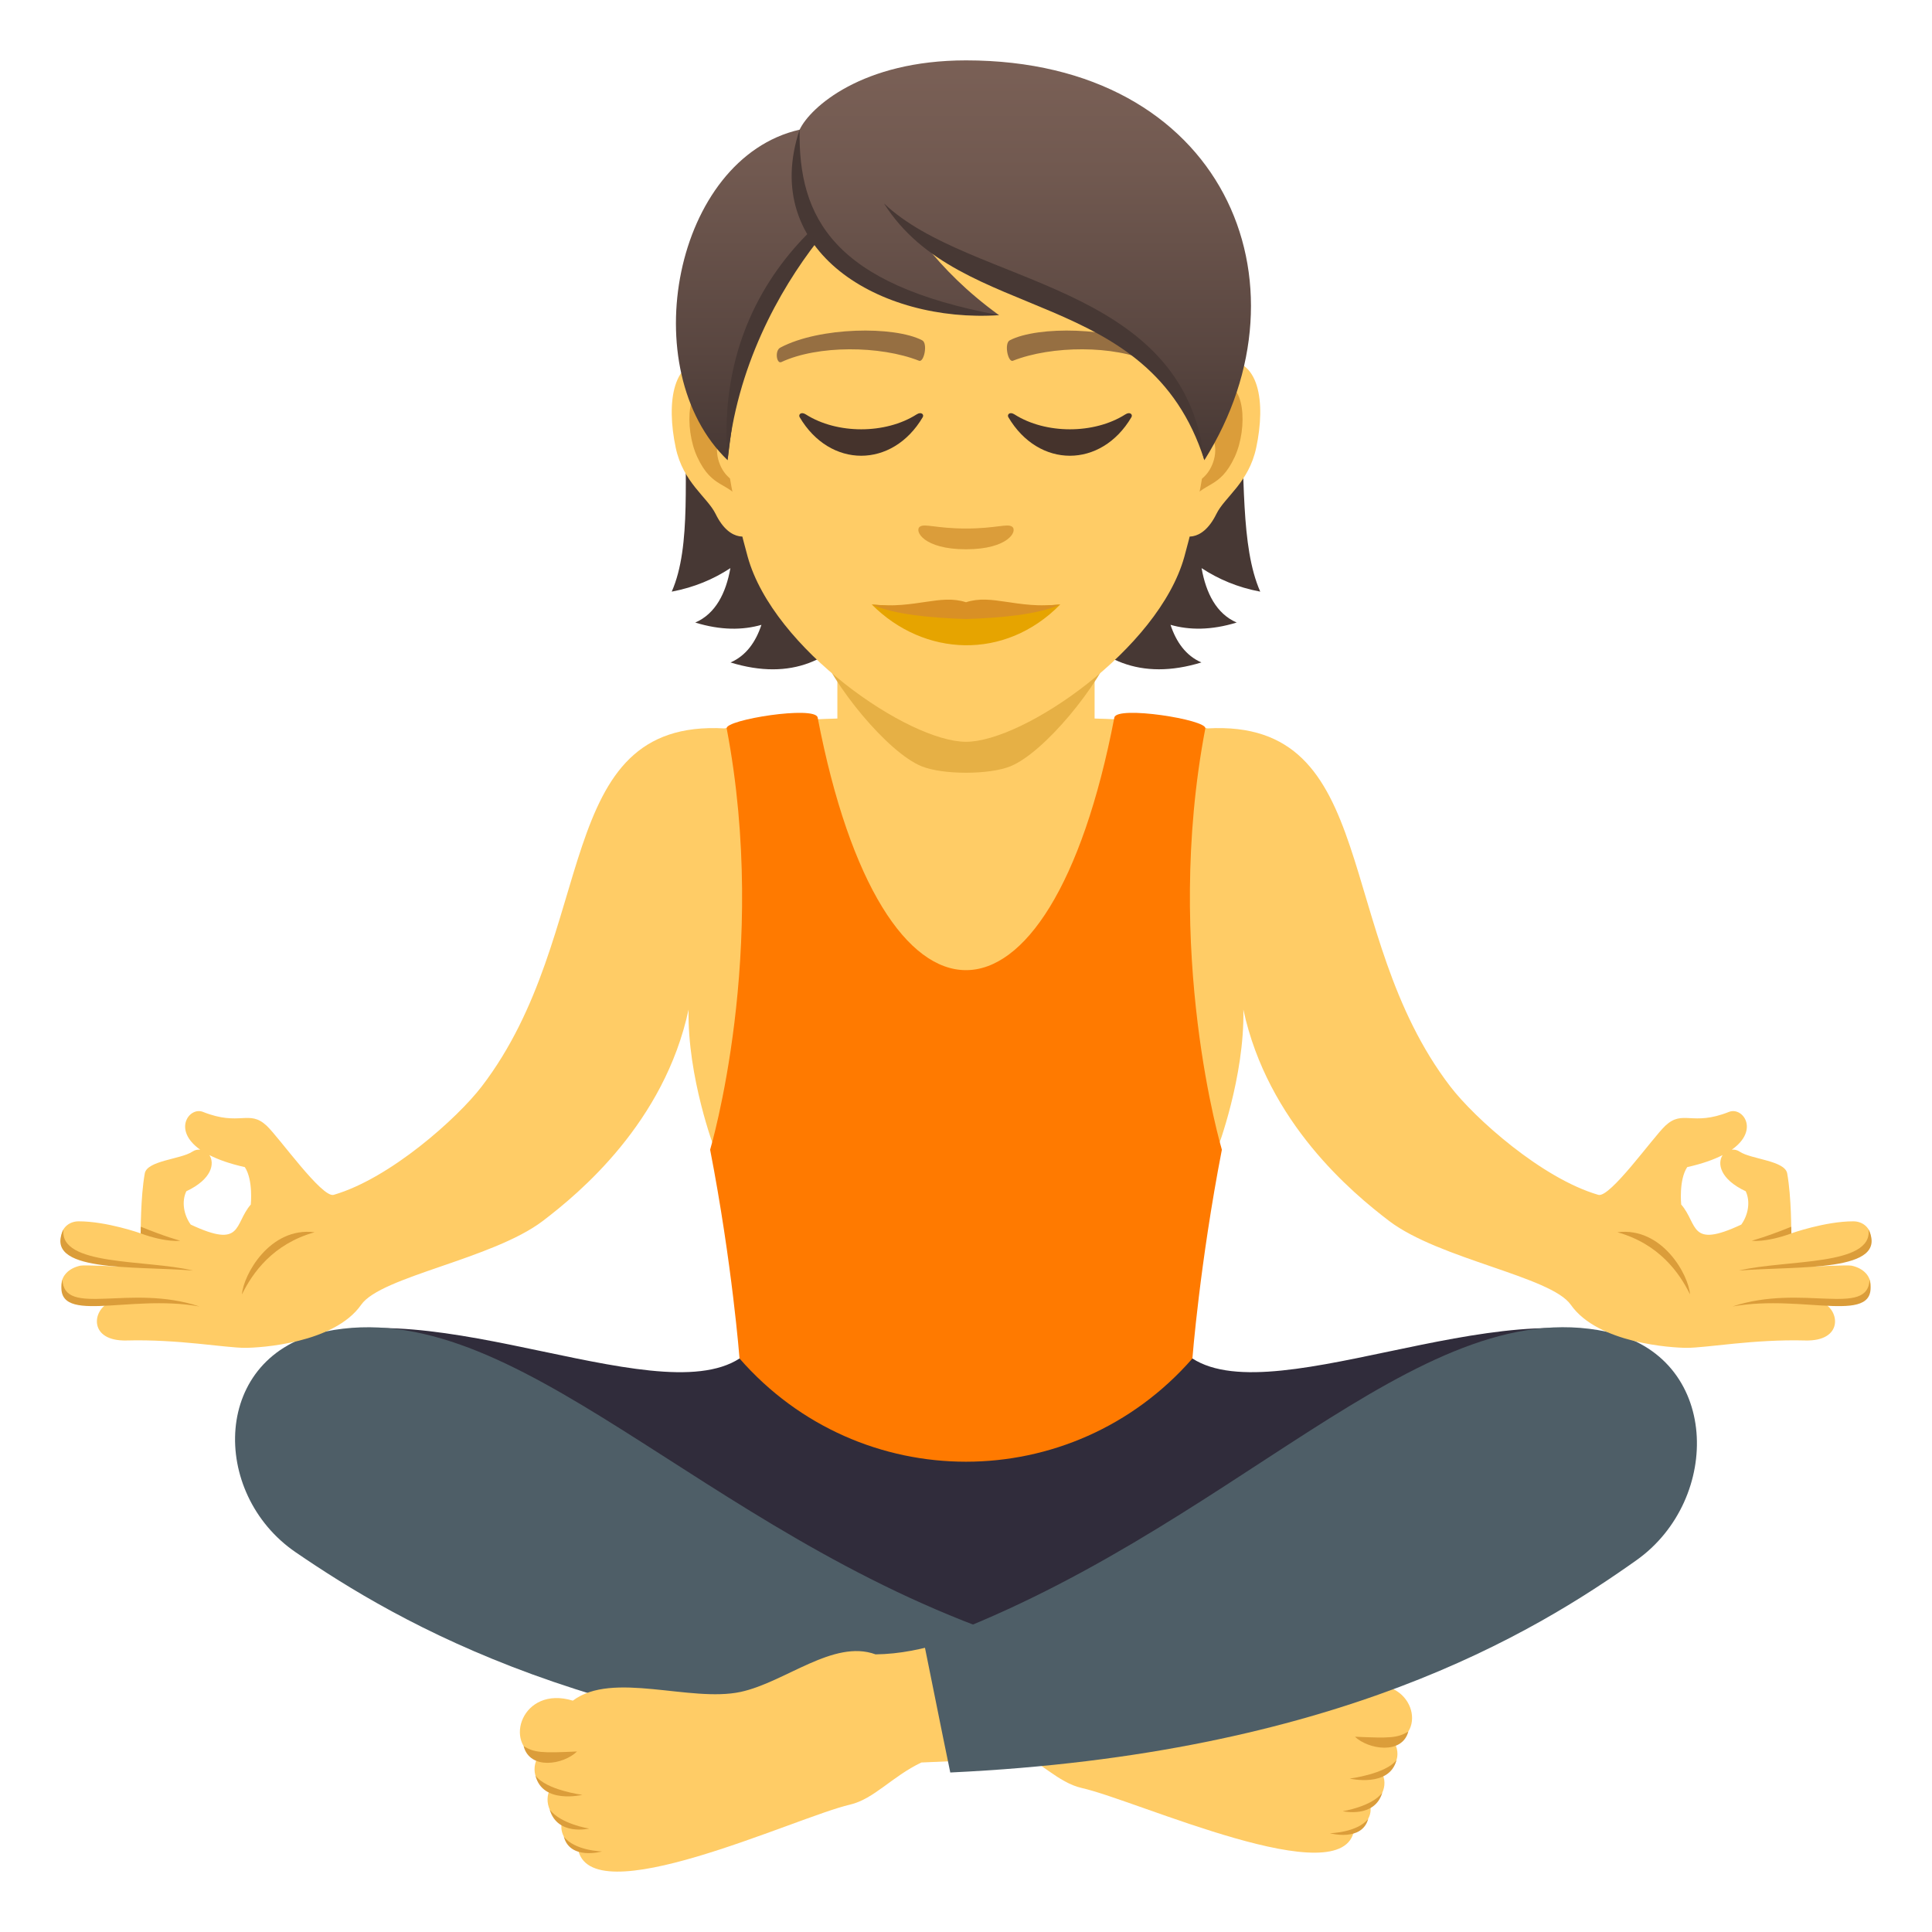 <?xml version="1.0" encoding="utf-8"?>
<!-- Generator: Adobe Illustrator 15.0.0, SVG Export Plug-In . SVG Version: 6.00 Build 0)  -->
<!DOCTYPE svg PUBLIC "-//W3C//DTD SVG 1.1//EN" "http://www.w3.org/Graphics/SVG/1.1/DTD/svg11.dtd">
<svg version="1.1" id="Layer_1" xmlns:x="http://ns.adobe.com/Extensibility/1.0/" xmlns:i="http://ns.adobe.com/AdobeIllustrator/10.0/" xmlns:graph="http://ns.adobe.com/Graphs/1.0/"
	 xmlns="http://www.w3.org/2000/svg" xmlns:xlink="http://www.w3.org/1999/xlink" xmlns:a="http://ns.adobe.com/AdobeSVGViewerExtensions/3.0/"
	 x="0px" y="0px" width="64px" height="64px" viewBox="0 0 64 64" enable-background="new 0 0 64 64" xml:space="preserve">
<path fill="#302C3B" d="M38.844,44.302H25.155c-1.764,3.146-9.683-1.265-14.405-0.111c0,0,17.038,12.522,21.499,12.553
	c4.462-0.03,20.999-12.553,20.999-12.553C48.526,43.037,40.607,47.447,38.844,44.302z"/>
<path fill="#FFCC66" d="M32.595,54.008c0.807,0.251,1.605,0.41,2.4,0.418c1.393-0.493,2.991,0.895,4.47,1.201
	c1.666,0.344,4.248-0.678,5.559,0.278c1.691-0.497,2.319,1.401,1.166,1.813c0.299,0.555-0.125,0.998-0.386,1.068
	c0.209,0.479-0.198,0.982-0.427,0.991c0.118,0.36-0.171,0.759-0.519,0.833c-0.333,2.182-7.199-0.972-9.019-1.379
	c-0.793-0.18-1.381-0.893-2.362-1.346l-1.444-0.061C32.292,56.568,32.44,55.256,32.595,54.008z"/>
<path fill="#DB9D3A" d="M44.883,57.531c0.449,0.424,1.561,0.602,1.77-0.17C46.291,57.574,46.045,57.584,44.883,57.531z"/>
<path fill="#DB9D3A" d="M44.71,58.918c0,0,1.316,0.309,1.55-0.612C45.9,58.768,44.71,58.918,44.71,58.918z"/>
<path fill="#DB9D3A" d="M44.481,59.998c0,0,1.052,0.242,1.307-0.607C45.429,59.851,44.481,59.998,44.481,59.998z"/>
<path fill="#DB9D3A" d="M44.054,60.728c0,0,1.06,0.294,1.271-0.478C44.965,60.709,44.054,60.728,44.054,60.728z"/>
<path fill="#4E5E67" d="M10.767,44.111c6.32-1.305,12.377,6.596,22.544,10.098c-0.518,2.5-0.791,3.994-0.791,3.994
	c-12.787-0.576-19.326-4.46-22.724-6.781C6.943,49.471,7.007,44.889,10.767,44.111z"/>
<path fill="#FFCC66" d="M31.405,54.369c-0.807,0.26-1.607,0.425-2.4,0.434c-1.395-0.512-2.993,0.926-4.472,1.244
	c-1.666,0.357-4.246-0.702-5.557,0.289c-1.693-0.516-2.321,1.451-1.166,1.879c-0.299,0.574,0.123,1.033,0.386,1.107
	c-0.209,0.495,0.196,1.016,0.425,1.025c-0.116,0.375,0.173,0.785,0.519,0.863c0.333,2.26,7.201-1.008,9.019-1.43
	c0.795-0.186,1.383-0.926,2.362-1.395l1.446-0.063C31.708,57.021,31.56,55.662,31.405,54.369z"/>
<path fill="#DB9D3A" d="M19.115,58.02c-0.449,0.439-1.559,0.623-1.77-0.177C17.709,58.064,17.955,58.074,19.115,58.02z"/>
<path fill="#DB9D3A" d="M19.29,59.457c0,0-1.316,0.318-1.55-0.636C18.1,59.301,19.29,59.457,19.29,59.457z"/>
<path fill="#DB9D3A" d="M19.517,60.574c0,0-1.052,0.251-1.307-0.629C18.571,60.424,19.517,60.574,19.517,60.574z"/>
<path fill="#DB9D3A" d="M19.944,61.331c0,0-1.06,0.304-1.269-0.495C19.035,61.313,19.944,61.331,19.944,61.331z"/>
<path fill="#4E5E67" d="M53.232,44.117c-6.319-1.352-12.453,6.697-22.62,10.325c0.518,2.591,0.867,4.274,0.867,4.274
	c12.785-0.598,19.326-4.621,22.724-7.027C57.057,49.669,56.992,44.922,53.232,44.117z"/>
<path fill="#FFCC66" d="M61.332,41.926c-0.127-0.027-1.324,0.032-1.324,0.032s1.131-0.313,1.438-0.411
	c0.83-0.262,0.572-1.089-0.053-1.089c-0.93-0.001-2.055,0.399-2.055,0.399s0.008-1.203-0.135-1.986
	c-0.074-0.428-1.203-0.469-1.574-0.721c-0.088-0.06-0.176-0.072-0.26-0.066c0.93-0.658,0.355-1.43-0.094-1.251
	c-1.227,0.488-1.521-0.089-2.107,0.457c-0.41,0.382-1.834,2.402-2.221,2.291c-1.87-0.543-4.101-2.541-4.905-3.591
	c-3.91-5.106-2.274-12.179-8.039-11.861c-0.759-0.169-1.941-0.28-4.14-0.339c-0.263-0.54-0.389-1.173-0.441-1.791h-6.844
	c-0.053,0.618-0.179,1.251-0.441,1.791c-2.198,0.059-3.381,0.17-4.14,0.339c-5.765-0.318-4.129,6.755-8.039,11.861
	c-0.805,1.05-3.035,3.048-4.905,3.591c-0.387,0.111-1.811-1.909-2.221-2.291c-0.586-0.546-0.881,0.031-2.108-0.457
	c-0.448-0.179-1.023,0.593-0.093,1.251c-0.085-0.006-0.173,0.007-0.26,0.066c-0.371,0.252-1.5,0.293-1.575,0.721
	c-0.142,0.783-0.134,1.986-0.134,1.986s-1.126-0.4-2.056-0.399c-0.624,0-0.882,0.827-0.052,1.089
	c0.306,0.098,1.437,0.411,1.437,0.411s-1.197-0.06-1.324-0.032c-0.837,0.176-0.867,1.111,0.061,1.26
	c0.215,0.035,0.767-0.045,0.898-0.037c-0.582,0.258-0.688,1.289,0.571,1.256c1.7-0.046,3.265,0.244,3.919,0.244
	c0.496,0,2.952-0.146,3.849-1.428c0.654-0.938,4.346-1.508,6.016-2.775c1.215-0.926,4.023-3.256,4.829-7.002
	c-0.044,2.238,0.857,4.605,0.857,4.605h16.664c0,0,0.901-2.367,0.857-4.605c0.806,3.746,3.614,6.076,4.829,7.002
	c1.67,1.268,5.361,1.838,6.017,2.775c0.896,1.281,3.352,1.428,3.848,1.428c0.654,0,2.219-0.29,3.92-0.244
	c1.258,0.033,1.152-0.998,0.57-1.256c0.133-0.008,0.684,0.072,0.898,0.037C62.199,43.037,62.17,42.102,61.332,41.926z M8.308,39.901
	c-0.563,0.651-0.255,1.478-1.99,0.665c-0.229-0.314-0.31-0.761-0.146-1.104c0.856-0.403,0.943-0.923,0.765-1.198
	c0.292,0.149,0.672,0.287,1.173,0.398C8.392,39.088,8.308,39.901,8.308,39.901z M57.682,40.566c-1.734,0.813-1.426-0.014-1.99-0.665
	c0,0-0.084-0.813,0.199-1.239c0.5-0.111,0.881-0.249,1.172-0.398c-0.178,0.275-0.092,0.795,0.766,1.198
	C57.992,39.806,57.91,40.252,57.682,40.566z"/>
<path fill="#DB9D3A" d="M8.015,42.879c0.045-0.646,0.924-2.246,2.407-2.059C9.037,41.207,8.361,42.172,8.015,42.879z"/>
<path fill="#DB9D3A" d="M6.397,42.089c-1.979-0.16-4.993,0.074-4.294-1.362C1.952,41.949,4.829,41.715,6.397,42.089z"/>
<path fill="#DB9D3A" d="M4.664,40.637l-0.005,0.221C5.526,41.172,5.97,41.1,5.97,41.1S5.474,40.969,4.664,40.637z"/>
<path fill="#DB9D3A" d="M6.61,43.279c-2.397-0.434-4.901,0.689-4.542-0.893C2.12,43.654,4.304,42.512,6.61,43.279z"/>
<path fill="#DB9D3A" d="M55.984,42.879c-0.045-0.646-0.924-2.246-2.406-2.059C54.963,41.207,55.639,42.172,55.984,42.879z"/>
<path fill="#DB9D3A" d="M57.604,42.089c1.979-0.16,4.992,0.074,4.293-1.362C62.049,41.949,59.172,41.715,57.604,42.089z"/>
<path fill="#DB9D3A" d="M59.336,40.637l0.006,0.221c-0.867,0.314-1.313,0.242-1.313,0.242S58.525,40.969,59.336,40.637z"/>
<path fill="#DB9D3A" d="M57.391,43.279c2.396-0.434,4.9,0.689,4.541-0.893C61.881,43.654,59.695,42.512,57.391,43.279z"/>
<path fill="#FF7A00" d="M40.476,38.085c0,0-1.96-6.558-0.548-13.956c0.055-0.288-2.936-0.763-3.014-0.36
	c-2.143,11.159-7.688,11.157-9.828,0c-0.078-0.402-3.068,0.072-3.014,0.36c1.412,7.398-0.548,13.956-0.548,13.956
	c0.732,3.774,0.974,6.917,0.974,6.917c3.984,4.561,11.02,4.557,15.002,0C39.5,45.002,39.743,41.859,40.476,38.085z"/>
<path fill="#FFCC66" d="M27.739,24.545c0,0,1.367,1.453,4.261,1.453c2.893,0,4.26-1.453,4.26-1.453v-4.122h-8.521V24.545z"/>
<path id="Path_394_" fill="#E6B045" d="M27.049,21.289c0.543,1.431,2.361,3.637,3.477,4.094c0.703,0.287,2.246,0.287,2.949,0
	c1.115-0.457,2.934-2.663,3.477-4.094C37.484,19.89,26.517,19.89,27.049,21.289z"/>
<path fill="#473834" d="M39.804,18.82c0.556,0.365,1.196,0.639,1.943,0.779c-1.327-3.021,0.674-9.356-3.428-14.011
	c-5.782,0.173-6.582,18.839,1.479,16.356c-0.513-0.223-0.835-0.676-1.023-1.246c0.621,0.178,1.347,0.184,2.192-0.076
	C40.295,20.332,39.951,19.648,39.804,18.82z"/>
<path fill="#473834" d="M25.29,5.588c-4.102,4.654-1.71,10.99-3.038,14.011c0.747-0.141,1.388-0.414,1.943-0.779
	c-0.147,0.828-0.491,1.512-1.164,1.803c0.845,0.26,1.571,0.254,2.192,0.076c-0.188,0.57-0.51,1.023-1.023,1.246
	C32.261,24.427,31.072,5.761,25.29,5.588z"/>
<path id="Path_411_" fill="#FFCC66" d="M40.436,11.948c-1.307,0.159-2.249,4.523-1.429,5.675c0.116,0.161,0.788,0.417,1.288-0.599
	c0.275-0.563,1.072-1.032,1.319-2.194C41.932,13.341,41.734,11.791,40.436,11.948z"/>
<path id="Path_410_" fill="#FFCC66" d="M23.564,11.948c1.306,0.159,2.25,4.523,1.428,5.675c-0.115,0.161-0.789,0.417-1.287-0.599
	c-0.277-0.563-1.074-1.032-1.321-2.194C22.068,13.341,22.266,11.791,23.564,11.948z"/>
<path id="Path_409_" fill="#DB9D3A" d="M40.399,12.785c-0.341,0.107-0.712,0.625-0.914,1.486c1.191-0.256,0.894,1.725-0.142,1.762
	c0.01,0.199,0.023,0.404,0.047,0.619c0.499-0.723,1.006-0.432,1.508-1.508C41.35,14.174,41.243,12.521,40.399,12.785z"/>
<path id="Path_408_" fill="#DB9D3A" d="M24.514,14.269c-0.202-0.859-0.573-1.378-0.914-1.484c-0.844-0.264-0.952,1.39-0.5,2.359
	c0.502,1.076,1.009,0.785,1.508,1.508c0.024-0.215,0.038-0.42,0.046-0.62C23.631,15.984,23.337,14.027,24.514,14.269z"/>
<path fill="#FFCC66" d="M32,3.556c-5.659,0-8.384,4.6-8.043,10.514c0.07,1.188,0.401,2.904,0.811,4.373
	c0.848,3.055,5.326,6.13,7.233,6.13c1.906,0,6.383-3.075,7.232-6.13c0.409-1.469,0.74-3.185,0.811-4.373
	C40.383,8.156,37.658,3.556,32,3.556z"/>
<path id="Path_407_" fill="#966F42" d="M38.146,11.513c-1.293-0.685-3.77-0.719-4.692-0.242c-0.198,0.092-0.067,0.74,0.099,0.68
	c1.285-0.508,3.359-0.52,4.563,0.043C38.275,12.066,38.343,11.607,38.146,11.513z"/>
<path id="Path_406_" fill="#966F42" d="M25.853,11.513c1.293-0.685,3.768-0.719,4.692-0.242c0.197,0.092,0.067,0.74-0.099,0.68
	c-1.288-0.508-3.358-0.52-4.563,0.043C25.723,12.066,25.657,11.607,25.853,11.513z"/>
<path id="Path_405_" fill="#DB9D3A" d="M33.526,17.446c-0.161-0.112-0.54,0.062-1.526,0.062s-1.365-0.174-1.527-0.062
	c-0.193,0.136,0.115,0.75,1.527,0.75S33.721,17.582,33.526,17.446z"/>
<linearGradient id="SVGID_1_" gradientUnits="userSpaceOnUse" x1="31.916" y1="15.245" x2="31.916" y2="2">
	<stop  offset="0" style="stop-color:#473834"/>
	<stop  offset="0.272" style="stop-color:#594640"/>
	<stop  offset="0.723" style="stop-color:#715950"/>
	<stop  offset="1" style="stop-color:#7A6056"/>
	<a:midPointStop  offset="0" style="stop-color:#473834"/>
	<a:midPointStop  offset="0.4" style="stop-color:#473834"/>
	<a:midPointStop  offset="1" style="stop-color:#7A6056"/>
</linearGradient>
<path fill="url(#SVGID_1_)" d="M32,2c-3.443,0-5.162,1.557-5.511,2.295c-4.163,0.95-5.501,7.959-2.386,10.95
	c0.387-3.187,0.76-5.233,2.882-7.39c1.237,1.655,3.809,2.586,6.11,2.586c-1.09-0.79-1.834-1.564-2.417-2.287
	c3.845,1.762,8.149,2.889,9.218,7.091C43.596,9.367,40.523,2,32,2z"/>
<path fill="#45332C" d="M30.365,13.727c-1.033,0.659-2.639,0.659-3.673,0c-0.158-0.101-0.252,0.008-0.202,0.093
	c1.004,1.703,3.072,1.703,4.077,0C30.618,13.735,30.523,13.626,30.365,13.727z"/>
<path fill="#45332C" d="M37.279,13.727c-1.034,0.659-2.64,0.659-3.674,0c-0.158-0.101-0.251,0.008-0.202,0.093
	c1.004,1.703,3.073,1.703,4.077,0C37.531,13.735,37.437,13.626,37.279,13.727z"/>
<path fill="#E6A400" d="M35.121,20.025c-1.827,1.864-4.513,1.735-6.242,0C31.073,20.191,32.927,20.191,35.121,20.025z"/>
<path fill="#D99025" d="M32,19.95c-0.869-0.28-1.66,0.226-3.121,0.075c0.724,0.335,2.014,0.447,3.121,0.481
	c1.107-0.034,2.397-0.146,3.121-0.481C33.662,20.174,32.869,19.668,32,19.95z"/>
<path fill="#473834" d="M26.489,4.293c-0.053,2.935,1.132,5.131,6.607,6.147C29.172,10.706,25.144,8.334,26.489,4.293z"/>
<path fill="#473834" d="M26.832,7.667c-1.429,1.409-3.033,3.85-2.729,7.576c0.284-3.08,1.7-5.616,2.98-7.26
	C26.994,7.885,26.91,7.78,26.832,7.667z"/>
<path fill="#473834" d="M29.283,6.738c2.871,2.74,9.924,2.562,10.613,8.506C38.057,9.462,31.818,10.759,29.283,6.738z"/>
</svg>
